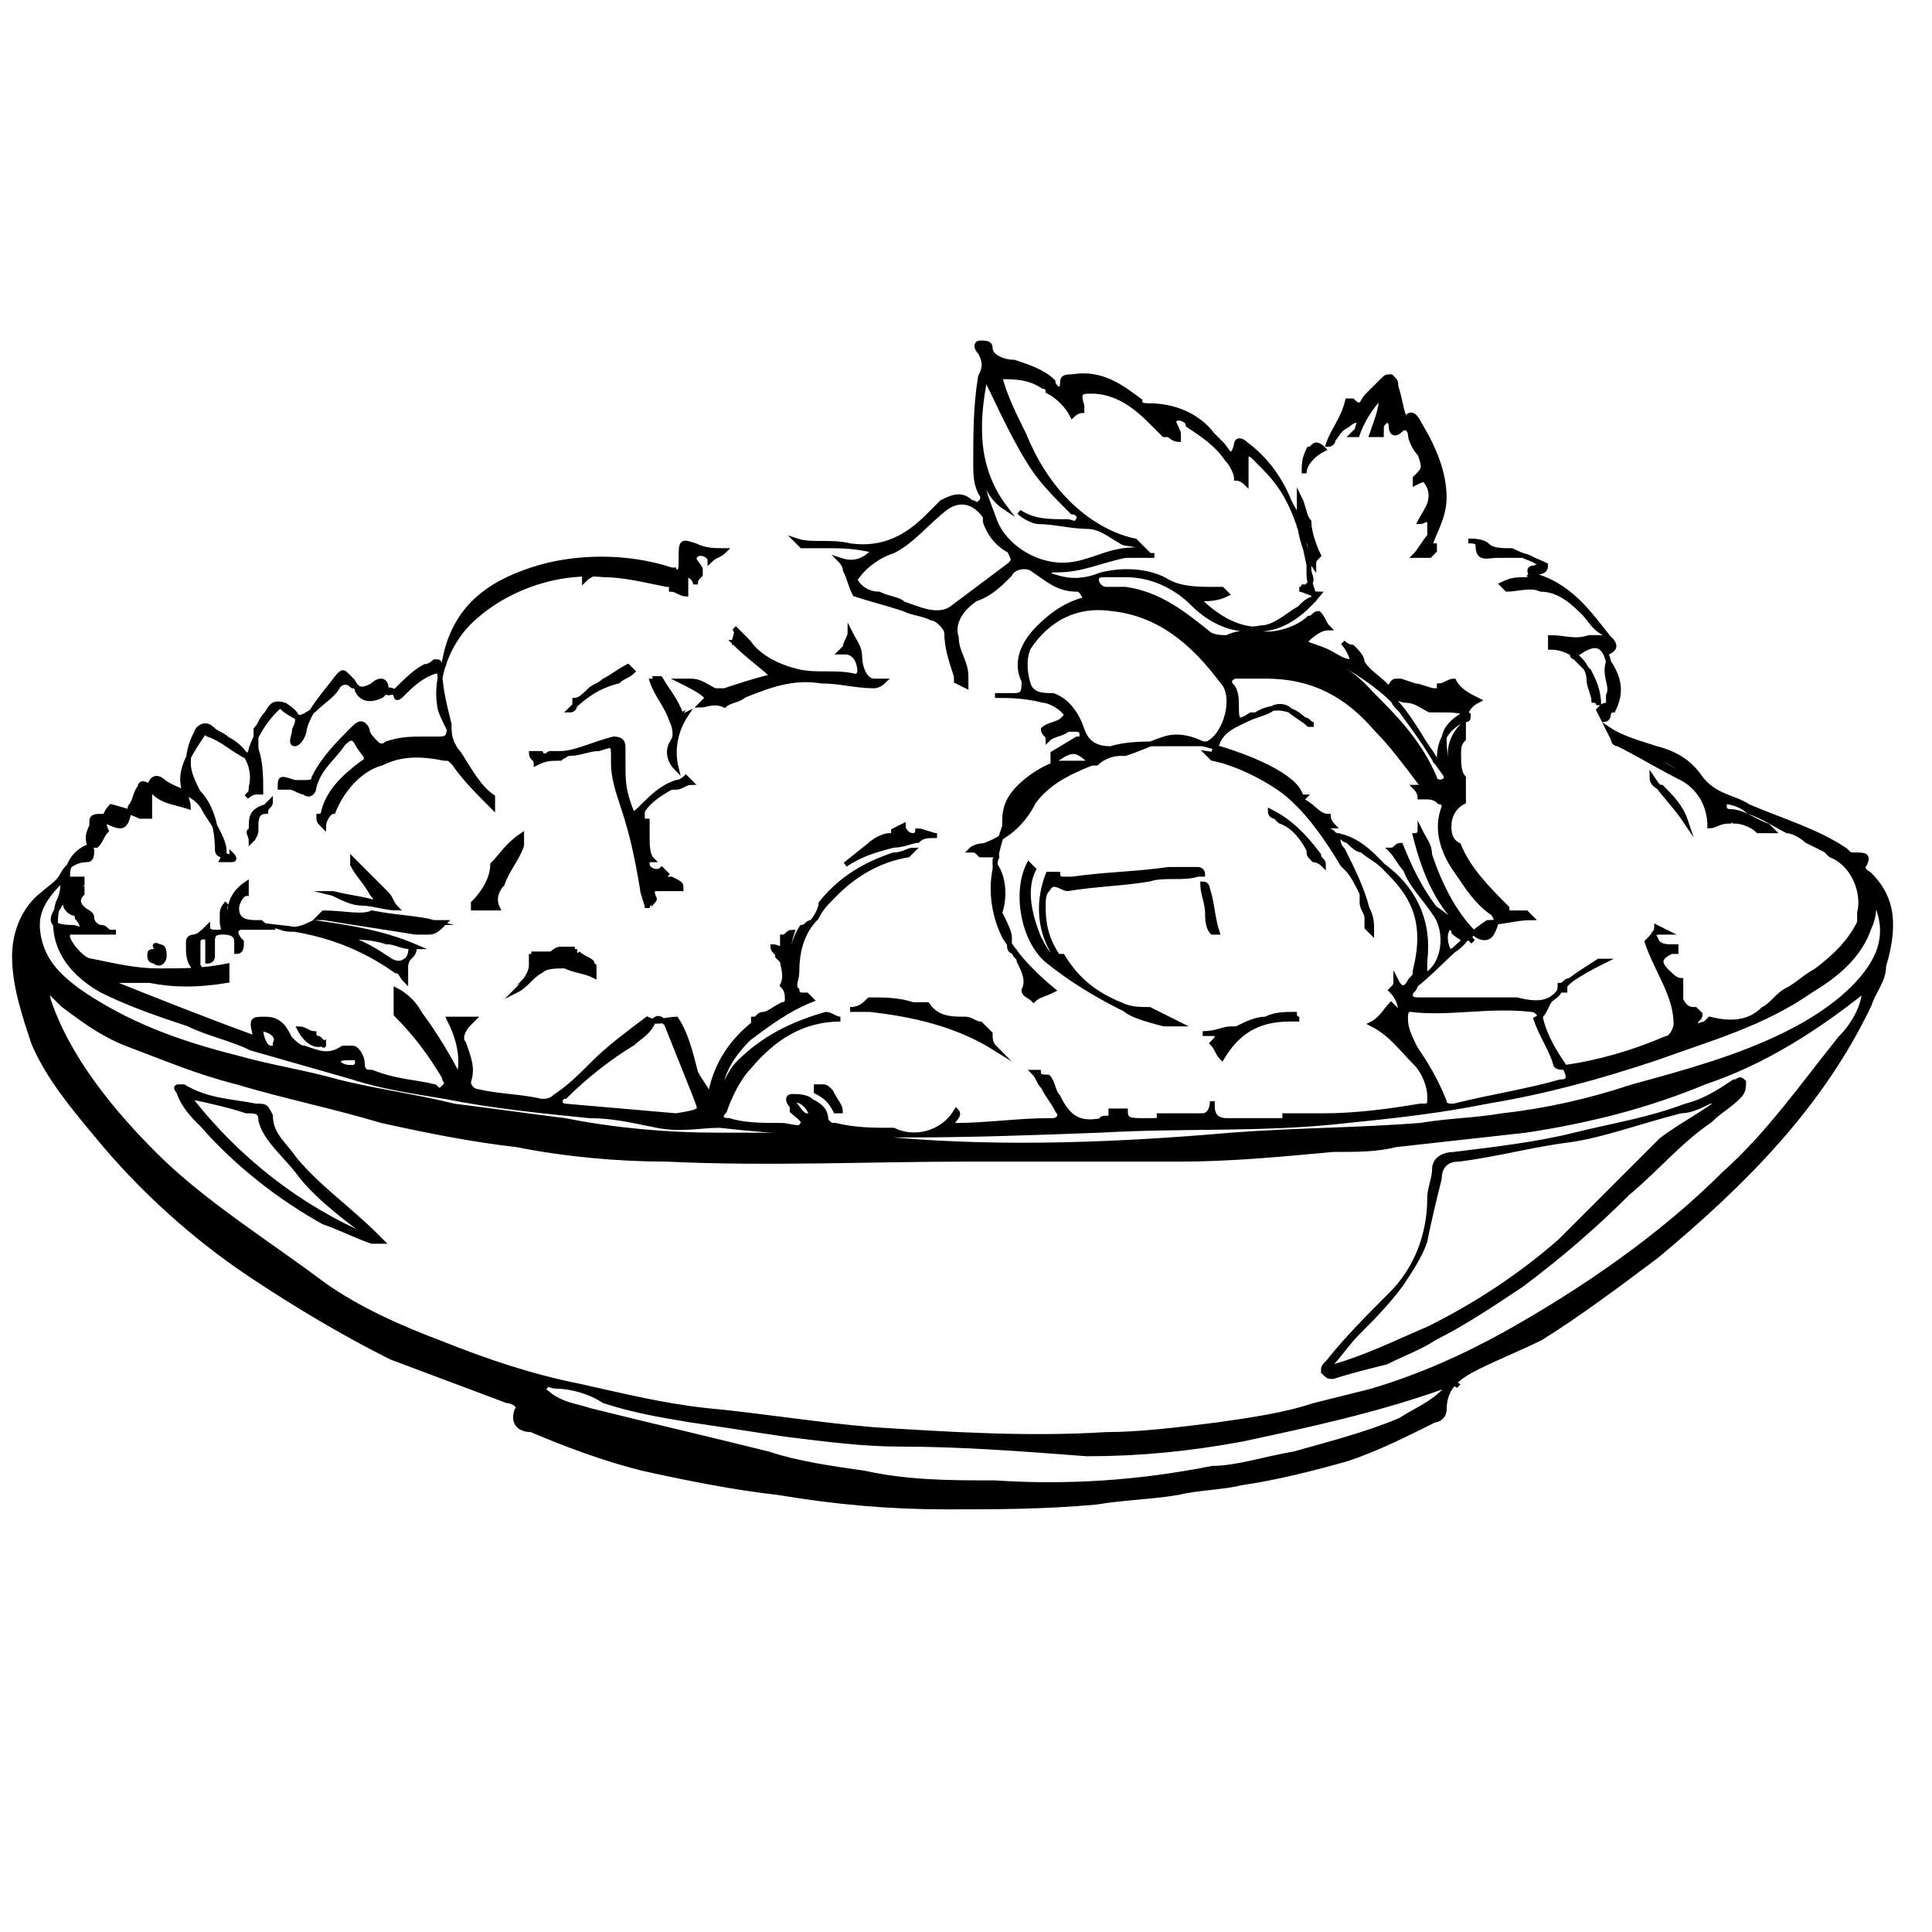 <svg xmlns="http://www.w3.org/2000/svg" viewBox="-29 31 40 40"><style>.st0{display:none}.st1,.st2{display:inline;fill:#010202;stroke:#010202;stroke-width:.25;stroke-miterlimit:10}.st2{stroke-width:.3}.st3,.st5{display:inline;fill:none}.st5{fill:#010202;stroke:#010202;stroke-width:.4;stroke-miterlimit:10}</style><path d="M-10 48.4c.1-.1.2-.1.4-.1-.1 0-.3-.1-.4-.1 0 0 0 .1-.1.1s-.2-.1-.2-.2l-.2.1c0 .1 0 .1-.1.1s-.3.1-.4.2l-.5.4c.3-.2.6-.3 1-.4.2 0 .4-.1.5-.1zm7.5-.4c.3.1.5.4.6.6 0 .1 0 .1.1.2 0 0 .1 0 .2.1 0-.1-.1-.1-.1-.2-.3-.4-.6-.7-1-.9 0 0 0 .1.1.1l.1.1zm-11.3-3.7s.1 0 0 0c.3.3.6.5.8.7-.4.1-.7.2-1 .3h-.2c-.2-.1-.3-.2-.5-.2h-.2c.2.1.4.2.5.3 0 0 .1.1 0 .1l-.1.1c.1 0 .3-.1.5 0 .1-.1.3-.1.4-.2.5-.2 1-.4 1.6-.3.4 0 .7.1 1.1.1 0 0 .1 0 .2-.1h-.2c-.2 0-.3-.3-.3-.5s-.1-.3-.2-.5c0 .1-.1.2-.1.3l-.1.1h.1c.2 0 .3.2.3.4 0 0 0 .1-.1.1-.4-.1-.8 0-1.2-.1-.4-.1-.8-.3-1-.6l-.3-.3c.1.1 0 .2 0 .3zM5.9 48c-.1-.3-.3-.5-.5-.7-.1 0-.2-.1-.2-.2.2.3.5.6.7.9zm-7.4-7.8s.1 0 .1-.1c.1-.1.1-.2.3-.3 0 0 .1-.1.2-.1s0 .1 0 .2l-.1.1h.1c.1-.3.3-.6.5-.8 0 .3-.1.5-.2.8h.2v-.1c0-.1 0-.1.1-.2.1 0 .1.1.1.1 0 .2.1.2.2.1s.2 0 .2.1.1.3.2.4c.1.3.1.3-.1.5v.1c.2-.1.2-.1.3.1.1.3-.1.5-.2.7.1 0 .1-.1.2 0v.3c-.1.1-.2.3-.3.4h.3l.1-.1v-.1H.6c.1-.3.3-.6.3-1 0-.5-.2-1-.5-1.5-.1-.2-.2-.3-.3-.1-.1-.2-.1-.4-.2-.7 0-.1 0-.1-.1-.2-.1 0-.1 0-.2.1l-.3.3c-.1.1-.1.3-.3.1h-.1c-.1.4-.3.6-.4.9zm-.2 2.3c-.1-.2-.2-.5-.2-.7-.1-.1-.1-.3-.2-.5v.4c0 .3.1.7.3 1 0-.1 0-.1.1-.2zm-20.4 7c.2.1.4.2.6.2.2 0 .5.1.7.1-.1-.1-.1-.2-.2-.3l-.4-.4-.1-.1-.2-.2v.1c.1.2.3.4.4.6 0 0 .1.1.1.2-.3-.1-.5-.1-.9-.2.1 0 .1 0 0 0zm-.4.6c-.2.1-.4.2-.7.1.9.1 1.7.4 2.4.9.1 0 .1.1.2.2V51c0-.1.1-.2.1-.3 0 0 0-.1.1-.1-.7-.3-1.4-.4-2.1-.5zm1.5.4c.2 0 .3.1.5.1.1 0 .1.1 0 .2s-.2.2-.4.1c-.3-.2-.6-.4-1-.5.3 0 .6 0 .9.1zm2.2-1.6c0 .3-.2.6-.4.8v.1h.5c-.1-.2 0-.4.1-.5.1-.3.3-.5.4-.8v-.2c-.3.2-.4.4-.6.6zm-3.5 1-.1.1h.1c.6.1 1.3.2 1.9.3h.3c.1 0 .2-.1.2-.1l.1-.1h-.3.1c-.4-.1-.8-.1-1.3-.2-.2.1-.6 0-1 0zm5.2.7h-.3c-.1 0-.2.1-.2.1h-.4v.2c0 .1-.1.3-.2.4l-.1.1c.2-.1.3-.3.5-.4.1-.1.3-.1.5-.1.2.1.4.1.6.2v-.2c-.1-.1-.2-.1-.3-.2-.1.1-.1 0-.1-.1zm21.4-5.9c0-.1-.1-.2 0-.2.2-.1.1-.2 0-.3-.4-.5-.8-1.1-1.6-1.3.1-.1.3 0 .3-.2-.2-.1-.5-.2-.7-.3-.2 0-.4 0-.5-.1-.1-.1-.3-.1-.4-.1.1 0 .2 0 .2.1 0 .3.2.2.4.2h.5c.1 0 .3.1.4.2-.1.1-.3 0-.2.2 0 .1-.1.1-.1.1-.2 0-.3 0-.5.1l.1.1c.2 0 .5-.1.7 0 .4 0 .7.3.9.5.1.1.2.3.4.4l.1.1h-.4c-.3.1-.5 0-.8 0v.2c.4 0 .8.3.8.7 0 .1.1.3.1.4 0 0 .1 0 .1.1 0-.3-.1-.5-.2-.7l-.3-.3s-.1 0 0-.1.1 0 .1 0c.3-.2.5-.2.6.2-.1.3.1.5 0 .7v.2c-.1 0-.1 0-.2.1l.1.2s.1 0 .1-.1c0 0 0-.1.1-.1.2-.4.1-.7-.1-1zm-8.4 7.7h.3c0 .1 0 .1-.1.2.1.1.1.2.2.3.3-.5.7-.8 1.4-.8h.2s-.1 0-.1-.1c-.2 0-.4 0-.6.1-.2 0-.4.1-.6.2h-.1c-.2 0-.3.1-.6.1zm-.8-.2h.3l-.6-.3c-.2 0-.4 0-.6-.1-.5-.2-.9-.5-1.2-1h-.1c-.2-.3-.3-.6-.3-1 0-.2 0-.3.1-.4.1-.2.3 0 .4 0 .6-.1 1.1-.1 1.7-.2.3-.1.7 0 1-.1h.1s0-.1-.1-.1h-.6c-.7.1-1.3.1-2 .2H-7s-.1 0-.1-.1h-.2c-.2.5-.2 1.1.1 1.6 0 .1.1.1.1.2-.2-.1-.3-.3-.4-.5-.2-.5-.3-1-.1-1.4l-.1-.1c-.3.6-.1 1.6.4 2 .5.4 1 .7 1.6 1 .1.1.4.2.8.3zm14.6-3.1s-.2-.1-.1-.2c.1-.2 0-.2-.2-.2-.1 0-.1 0-.2-.1-.6-.4-1.3-.6-2-.9-.3-.2-.7-.2-1-.6-.2-.3-.5-.5-.9-.6-.3-.1-.7-.2-1-.4l.1.2s0 .1.1.1c.4.2.9.5 1.3.7.4.2.6.6.6 1 .1 0 .2-.1.4-.1 0-.1.1 0 .1 0 .2 0 .4.1.5.2h.3l-.1-.1c-.3-.1-.5-.3-.8-.3 0 0-.1 0-.1-.1 0 0-.1 0-.1-.1s.1 0 .1 0c.2 0 .4.1.5.2.3.1.6.3.8.4.1 0 .3.1.4.2l.4.2.1.1c.5.2.7.8.6 1.2v.2c-.2.4-.5.7-.9 1-.2.1-.4.3-.6.4-.2.1-.3.3-.5.4-.3.3-.7.3-1.1.2l-.1.1c-.1 0-.2.1-.2 0s.1-.1.1-.2l-.1-.1c-.1 0-.2 0-.3-.2v-.4c-.1 0-.2-.1-.3-.2-.2-.2-.1-.3.1-.4h.1v-.1h-.1c-.1 0-.2 0-.3-.1 0-.1-.2-.2.1-.2h.1l-.2-.1c0 .1-.1.2-.2.3.2.6.6 1.1.6 1.7 0 .1-.1.3-.2.3-.7.3-1.4.5-2.1.6-.1 0-.2 0-.2-.1-.1-.3-.3-.6-.4-.9.2-.1.2-.3.3-.4.1-.1.2-.1.2-.3.1 0 .1-.1.2-.1.3-.2.5-.3.7-.4h-.1c-.3.2-.5.3-.7.5v.1h-.1c-.2.3-.5.3-.9.2h-2c-.1 0-.2 0-.2-.1s.1-.1.1-.2c.5-.4.9-.9 1.5-1.3.3 0 .6-.1.9-.1l-.1-.1h-.3c-.1 0-.1 0-.1-.1-.4-.4-.8-.8-1-1.3-.2-.1-.2-.3-.2-.4 0-.2.1-.4.3-.5v-.5c-.1-.1-.1-.3-.1-.5 0-.1 0-.2.1-.3V46c-.4.4-.3.8-.1 1.3-.2-.1-.3-.6-.3-1 0-.2.2-.4.4-.5.1-.1.1-.2.3-.3-.2-.1-.4-.2-.5-.4-.1 0-.2.1-.3.1 0 .1 0 .1-.1.1s-.3-.1-.4-.1l-.3-.1h-.1c-.1 0-.1.2-.2.1-.2-.2-.4-.3-.5-.5 0-.1-.1-.2-.2-.3-.1 0-.2-.1-.2-.1.1.1.2.3.2.4-.2 0-.3-.1-.5-.2s-.3-.1-.5-.2c.1-.1.3-.3.5-.3-.1-.1-.1-.2-.2-.3-.1 0-.1.1-.2.1-.2.2-.7.4-1.1.3-.2 0-.4 0-.6.1-.1 0-.3 0-.4-.1-.5-.4-1-.8-1.7-.9h-.4c-.1 0-.2-.1-.2-.2s.1-.1.2-.1h.4c.5 0 1 .2 1.4.6.4.4.9.6 1.4.5.3 0 .6-.3.8-.4.1-.1.2-.2.3-.2 0-.2-.1-.3-.1-.5v-.2c-.1-.5-.2-.9-.4-1.3-.2-.5-.5-.9-.9-1.2-.1-.1-.2-.1-.2 0-.1.4-.2.1-.3 0l-.2-.2c-.3-.4-.8-.6-1.3-.6-.1 0-.2 0-.2-.1-.4-.3-.8-.6-1.4-.5-.1 0-.2 0-.2.1 0 .3-.2.1-.2 0-.2-.2-.5-.3-.8-.4-.2 0-.5-.1-.5-.3 0-.1-.1-.1-.2-.1s-.1.1 0 .2c.1.2.1.3 0 .5-.1.6-.1 1.2-.1 1.8 0 .2 0 .4.1.6 0 0 .1.1 0 .2s-.1 0-.2 0c-.2-.2-.4-.1-.6 0l-.3.3c-.4.4-.9.7-1.6.6-.4-.1-.8 0-1.1-.1l.1.1h.5c.3 0 .6 0 1 .1-.2.2-.4.3-.7.2 0 0 .1.1.1.2.1.2.1.3.2.5.3.1.7.2 1 .3.2.1.4.1.6.2.1 0 .3.2.3.3 0 .3.1.6.2.9v.1l.2.1V45c0-.3-.2-.5-.2-.8-.1-.3.1-.6.4-.8.3-.1.5-.3.7-.5.1-.2.4-.2.5-.1.3.2.5.4.9.4.1 0 .1.1.2.2-.4.1-.7.3-1 .6-.3.3-.5.7-.3 1.1 0 .2 0 .3-.2.3h-.4c.3 0 .6 0 1 .1.1 0 .3.1.4.2.1.1.1.1 0 .2s-.3.1-.4.2c0 .1.1.1.1.2.1-.1.3-.1.4-.2h.2s.1 0 .1.1 0 .1-.1.1l-.5.3v.2l.1-.1c.3-.2.4-.2.7.1-.5.2-.9.4-1.2.8-.2.4-.5.7-1 .9h.2c-.2 0-.4 0-.5.1.1 0 .1 0 .2.1h.2c.1 0 .2 0 .1.1v.1c.2.3.2.7.1 1 .1.2.2.4.2.5v.2s0 .1.1.1c0 .1.1.1.1.2.1.2.2.4.1.6 0 .1.1.1.2.2.1-.1.2-.1.4-.2-.6-.5-.8-.8-1-1.1-.2-.4-.3-.9-.2-1.4 0-.3.1-.6.2-.9V48c0-.3.1-.5.3-.7.2-.2.5-.4.8-.5H-6.3c.1-.1.3-.2.5-.2h.1c.3-.1.5-.2.8-.3.3-.1.6 0 .8.1.8.2 1.8.6 2 1-.6-.4-1.2-.7-1.9-.8l.1.1c.5.1 1.1.4 1.5.7.5.4.9 1 1.2 1.5l.1.1c.1.1.2.3.3.5v.2c0 .1.1.2.1.3v.2l.1.1c0-.2 0-.3-.1-.5-.1-.4-.3-.8-.5-1.2-.1-.1-.1-.2-.1-.3.5.1.8.5 1.1.8.6.6.7 1.2.5 2 0 .1 0 .1-.1.2-.1.2-.2.2-.3 0 0 .1 0 .1-.1.2.2.2.2.4.2.5l-.2-.2c-.1.1-.2.3-.4.4.4.2.6.5.9.8.2.2.3.5.3.7 0 .2 0 .2-.2.2-.6.1-1.3.2-2 .2h-.8v.1h-1.2c-.2 0-.3-.1-.3-.3v-.1c0 .2-.1.3-.2.3H-5c0 .1 0 .1-.2.1h-.1c-.3 0-.4 0-.4-.2H-6v.1c0 .1-.2 0-.2.1-.5.1-.7-.1-.9-.5-.1-.1-.1-.3-.2-.4-.1 0-.1 0 0 0-.1 0-.2 0-.2-.1h-.1c.1.1.1.2.2.3.1.2.2.3.3.5.1.1 0 .2-.1.2h-.1c-.6 0-1.3.1-1.9.1h-.1c0-.1.2-.2.1-.3-.3.5-.9.6-1.3.4-.4 0-.8 0-1.2-.1-.1 0-.1 0-.2-.1 0-.2-.1-.3-.3-.4-.1-.1-.3-.1-.4-.1-.1 0-.1.1 0 .2v.1c.1.1.3.2.2.3 0 .1-.3 0-.4 0-.4 0-.8 0-1.1-.1-.2 0-.2-.1-.1-.2.1-.3.3-.7.5-.9.5-.6 1.1-1 1.9-1-.1 0-.2-.1-.3-.1-.7.2-1.3.5-1.8 1-.2.2-.3.5-.4.7 0-.5.3-.9.6-1.2.4-.3.8-.6 1.3-.8l-.1-.1h-.1c-.1 0-.1-.1-.1-.1-.1-.1 0-.2 0-.4 0-.4.1-.8.4-1.1.1-.2.2-.3.4-.5.4-.4.9-.7 1.5-.8l.1-.1c-.1 0-.2.1-.4.1-.6.2-1.1.5-1.5 1 0 .1-.1.3-.2.4-.1 0-.1.1-.2.1-.2.3-.2.6-.3 1 0-.3 0-.6.1-.9-.1 0-.1.1-.2.1v.2c0 .1-.1 0-.2 0 0 .1.1.1.1.2l.1.1c0 .1.1.3 0 .5.1.1.1.2.1.3 0 .1-.1.1-.1.1-.2.1-.3.2-.4.2-.1 0-.1.1-.2.1v.1c-.5.4-.8.9-.9 1.5-.1-.2-.2-.3-.3-.5-.1-.4-.2-.8-.4-1.1-.2 0-.4.1-.6 0-.4.3-.8.6-1.1.9-.3.3-.5.5-.8.7-.1.1-.2.1-.3.1-.4-.1-.9-.1-1.3-.2-.1 0-.2-.1-.2-.2.1-.3 0-.5-.1-.8-.1-.1 0-.3.1-.4l.1-.1h-.5c.2.4.3.8.2 1.2-.2-.4-.5-.9-.8-1.3-.1-.2-.3-.4-.5-.5v.5c.4.4.7.8 1 1.3 0 .1.1.1 0 .2s-.1.1-.2 0c-.4-.1-.8-.1-1.3-.3-.1 0-.2 0-.2-.2 0-.1-.1-.3-.2-.3h-.2c-.3.2-.5.1-.8 0-.1 0-.2-.1-.3-.2-.1-.2-.2-.4-.5-.4s-.3 0-.2.4c-1.1-.4-2.1-.8-3.1-1.2h.9c.5.1 1 .1 1.6 0V51c-.5.1-.9.1-1.4.1-.5 0-.9-.1-1.4-.2-.2 0-.5-.4-.5-.5v-.1h1-.1c-.1 0-.1-.1-.2-.1s-.2-.1-.2-.2-.1-.1-.2-.2-.1-.2 0-.3v-.1c-.1 0-.1 0-.2.1-.2.1-.2.3 0 .4 0 0 .1 0 .1.1 0 0 .1.1.1.2s-.1 0-.2 0c-.4 0-.5-.1-.3-.4.1-.2.3-.4.5-.5v-.1h-.2c-.1 0-.1 0-.1-.1 0-.3.3-.6.6-.6.1-.1.1-.2.2-.3-.1-.2 0-.4.1-.5 0 0 .4.1.6.2h.2v-.6c0-.1.1-.3.3-.1.3.2.6.2.8.5.1.2.2.3.3.5.1.2.2.4.1.6h.2c.1 0 0-.1 0-.1 0 .1-.1 0-.2 0s-.1-.1-.1-.1c0-.4-.1-.9-.4-1.2-.1-.2-.2-.4-.2-.6 0-.3.1-.5.2-.7.1-.1.2-.1.3 0s.2.1.3.2c.4.2.6.6.5 1 0 .1 0 .1-.1.2 0 0 .1-.1.2-.1h.1c0-.3 0-.6-.1-.9v-.4c.1-.1.1-.2.2-.3.1-.1.1-.3.4-.2.3.2.3.3.2.5 0 .1-.1.3 0 .3s.2-.2.2-.3c.1-.4.4-.7.7-1.1.1-.1.1-.1.2 0l.1.1c.1.2.2.2.4.1.1-.1.3-.2.3.1 0 .1.2 0 .2 0 .2-.2.4-.4.6-.5.1 0 .2-.1.2-.1.1 0 .1 0 .1.1 0 .4.1.8.2 1.2 0 .2 0 .3-.2.3h-.3c-.3 0-.5 0-.8.1-.1.1-.2 0-.2 0-.1-.1-.2-.2-.2-.3-.1-.2-.2-.1-.3 0-.3.3-.6.6-.8 1 0 .1-.1.1-.2.1h-.2c-.3-.1-.3-.1-.3.1h.2c.1 0 .2.1.3.1.1.1.2 0 .2-.1.1-.4.4-.6.6-.9.1-.1.2-.2.3 0 .1.2.3.3.1.4-.4.3-.7.6-.8 1 0 0 0 .1-.1.1 0 .1 0 .1.1.2 0-.1.1-.3.2-.3.2-.5.6-.9 1-1 .4-.2.8-.2 1.3-.1.1 0 .1 0 .2.1.2.3.5.6.8.9v-.2c-.3-.2-.5-.6-.7-.9-.1-.1-.2-.3-.2-.5-.1-.2-.2-.4-.2-.5-.1-.6.2-1.3.6-1.7.7-.7 1.8-1.1 2.8-1 .4 0 .8.1 1.3.2.1 0 .1 0 .1.1.1 0 .2.1.3.1v-.4c.1 0 .2.1.2.2 0-.1 0-.1.1-.2v-.1c0-.1-.2-.2-.1-.3.1-.1.3 0 .3.1.1-.1.2-.1.3-.2-.2 0-.4 0-.6-.1-.3-.1-.3-.1-.3.3 0 .2 0 .3-.2.2-.9-.3-2-.3-2.9 0-.9.3-1.6.8-1.8 1.9 0 .1-.1.2-.2.2-.3.1-.5.3-.7.5 0 0-.1.1-.1 0-.1-.2-.2-.1-.3 0-.2.1-.4.1-.5-.1 0 0 0-.1-.1-.1-.1-.1-.2-.1-.3 0-.1.2-.3.3-.5.5-.3.2-.3.2-.6 0-.1-.1-.1-.1-.2 0-.2.2-.4.5-.5.8 0 .1-.1.2-.2.1-.2-.1-.4-.3-.7-.4 0 0-.1-.1-.1 0-.2.3-.5.7-.4 1.1 0 .1.1.3.1.4-.3-.1-.6-.1-.8-.4-.1-.1-.2-.1-.2 0-.1.1-.1.3-.2.4-.1.4-.1.5-.5.3 0 0-.1 0-.1-.1-.1 0-.2 0-.2.1v.1c-.1.2-.1.3 0 .5 0 .1 0 .2-.1.2-.2 0-.4.1-.5.3-.1.2-.3.3-.4.4-.4.3-.6.8-.6 1.3 0 .6.2 1.2.4 1.8.3.7.8 1.3 1.3 1.9.9 1.1 2 2.1 3.2 2.9.9.6 1.9 1.2 2.9 1.7l2.4.9c.1 0 .3.1.2.2-.1.3.1.4.3.4.7.3 1.5.6 2.3.8.9.2 1.9.4 2.8.5 1.2.2 2.3.3 3.5.3 1 0 2 0 3.1-.1.6-.1 1.1-.1 1.7-.2.4-.1.9-.1 1.3-.2.7-.1 1.5-.3 2.2-.5.6-.2 1.2-.5 1.8-.8.1 0 .2-.1.2-.2 0-.5.3-.7.7-.9.4-.2.9-.4 1.3-.6.8-.5 1.6-1.1 2.4-1.7 1.8-1.5 3.4-3.1 4.4-5.2.1-.3.3-.5.3-.8.3-1 .1-1.5-.3-1.9zM5 46.6c.4 0 1 .4 1.1.7-.3-.4-.7-.5-1.1-.7zm-4 4.1c-.1.1-.1 0 0 0-.1-.2-.1-.4 0-.5 0 0 .1 0 .1.1.1.1.2.1.2.2-.1.1-.2.2-.3.2zm-1.1-5.3c0-.1.1 0 .2 0 .2 0 .3.1.5.2h.3c.1 0 .4 0 .5.1 0 .1 0 .1-.1.1-.4.2-.5.5-.5.8v.1s-.1 0-.1-.1c-.2-.3-.4-.6-.7-1-.1 0-.2-.1-.1-.2zm-3.4-1c.3-.1.5 0 .8-.1h.4c.2-.1.2.1.4.1.3.1.5.2.8.3.5.3.9.6 1.2 1 .3.4.5.8.8 1.2 0 0 .1.1 0 .2s-.2 0-.2-.1c-.3-.7-.8-1.2-1.3-1.7-.7-.8-1.8-1.1-2.8-.8-.1 0-.2 0-.2-.1-.2.1 0 .1.1 0zm-4.6-1.7-1.2.9c-.3.2-.7 0-1-.1-.1-.1-.3-.1-.5-.2-.2 0-.4-.1-.5-.3.2-.3.5-.5.8-.6.4-.2.7-.6 1.1-.9.3-.2.6-.1.8.2v.1c.1.3.3.5.5.6.1.2.1.2 0 .3zm-.3-.9c-.1-.3-.3-.7-.3-1.1.1.3.2.6.5.8-.6-.8-.6-1.7-.4-2.7.3.6.6 1.3 1 1.9.2.3.5.6.8.9.1 0 .2.1.1.2s-.1 0-.2 0c-.4 0-.7 0-1-.2.1.1.3.2.4.2.3 0 .7.1 1 .1.3 0 .5.2.7.3.1.1.3 0 .5.2-.7-.1-1.1.3-1.7.3-.6 0-1.2-.4-1.4-.9zm1.1 1.1c0-.1.1-.1.2-.1.5 0 .9-.2 1.4-.3h.6-.1l-.3-.3c-.5-.1-1-.4-1.4-.8-.4-.4-.7-.9-.9-1.4-.2-.4-.4-.8-.5-1.2.3 0 .6 0 .9.2 0 0 .1 0 .1.1.2.1.4.3.5.5 0 0 .1-.1.2-.1v-.1c-.1-.3 0-.3.2-.3.5 0 .9.3 1.2.6l.3.3h.1s.1.1.2.1V40c0-.1-.1-.2-.1-.3.1-.1.3 0 .3.1.3.2.6.4.8.7.1.1.2.3.2.4 0 0 .1 0 .2.1V40.4c.1 0 .1 0 .2.1.3.3.5.5.7.9.1.2.2.3.2.5.2.2.3.5.2.8v.1c0 .1.1.2 0 .3-.1.1-.1 0-.1 0s0 .1-.1.1c.1 0 .2.1.4.1-.9 1.1-1.8.8-2.5.1.2 0 .4 0 .6-.1l-.1-.1h-.2c-.3 0-.7 0-1-.2-.4-.2-.9-.2-1.3-.1-.5.1-.8.1-1.1 0zm3 3.5h-.6c-.4 0-.8 0-1.1.1-.3 0-.5-.1-.6-.4-.1-.3-.3-.6-.6-.7-.2 0-.4 0-.5-.2-.1-.3-.1-.6 0-.8.4-.6 1-.9 1.7-.8 1 .1 1.7.7 2.3 1.5.3.3.1 1.1-.3 1.3h-.3zm3.9 2.5c-.1-.1-.3-.2-.4-.3-.1 0-.2-.1-.3-.2-.1 0-.1-.1-.2-.1s-.1-.1-.2-.1v-.1h.1s-.1-.1-.1-.2c-.2 0-.3-.2-.5-.3-.1 0 0-.1 0-.1h-.1s-.1 0-.1-.1c-.1 0-.2-.1-.2-.1-.4-.3-.8-.5-1.3-.6-.2 0-.2-.1-.1-.3.1-.3.4-.4.6-.5.2-.1.3-.1.5-.2.1-.1.3-.1.4 0 .1.1.3.2.4.3h.1c-.1 0-.1-.1-.2-.1-.3-.3-.7-.3-1-.1h-.1c-.3.2-.3.1-.3-.2 0-.1 0-.3-.1-.4-.1-.1 0-.2.1-.2h.6c1 0 1.7.4 2.3 1.1.3.3.6.7.9 1.1 0 0 .1.1 0 .1H.3s.1.1.1.2h.1c.1 0 .2 0 .3.1.1 0 .1.1.1.1-.2.5 0 1 .3 1.4.2.3.4.6.7.8.1.1.1.2 0 .4s-.3.1-.4 0c-.4-.4-.7-1-.9-1.6 0-.2-.1-.3-.2-.5 0 0 0 .1-.1.1.2.8.5 1.5 1.1 2 0 0 0 .1.1.2-.3-.3-.5-.5-.8-.7-.3-.4-.5-.8-.7-1.3-.1 0-.1.1-.2.1.1.1.2.3.3.4.1.3.4.6.6.9.3.4.2 1.1-.2 1.3v-.3c.1-.9-.2-1.5-.9-2zm.7 3.8c-.1-.2-.2-.4-.2-.6 0-.1 0-.2.1-.2.8.1 1.6-.1 2.5 0 .1 0 .2.1.2.2.1.4.3.7.5 1 .1.2.1.3-.1.3-.7.2-1.4.3-2.2.5-.1 0-.2 0-.2-.1-.2-.5-.4-.8-.6-1.1zm-12.9 1.1c.2-.1.4.2.4.3 0 0-.1.1-.1 0-.1 0-.2-.2-.3-.3zm-4.7-.1c.4-.4.9-.8 1.4-1.1.1-.1.3-.2.4-.4s.2-.1.3 0l.6 1.5c.1.3.2.3-.4.4l-2.3-.2s-.1 0-.1-.1c0 0 0-.1.1-.1zm-4.4-.8c.1 0 .1 0 .1.1s-.1.1-.1.1c-.1 0-.2 0-.3-.1 0-.1.1-.1.3-.1zm-1.9-.6c.1 0 .4.1.3.3 0 .1 0 .1-.1.1s-.2-.2-.2-.4c-.1.1 0 .1 0 0zM.9 59.8c-.3.3-.6.4-.9.6-.7.3-1.5.5-2.2.7-.6.1-1.2.3-1.7.3-1.5.3-3 .4-4.5.3-.9 0-1.8 0-2.7-.2-.7-.1-1.4-.2-2-.4-1.2-.3-2.5-.6-3.7-.9-.3-.1-.5-.1-.8-.3-.1-.1-.2-.1-.1-.2 0-.1.1 0 .2 0 .3 0 .7.1 1 .3.6.2 1.2.3 1.8.4.7.1 1.3.2 2 .3.8.1 1.6.2 2.3.2 1.3 0 2.6.1 3.9.2 1.1 0 2.1-.1 3.2-.3 1.4-.3 2.8-.6 4.2-1.1.1 0 .2-.1.3 0-.1-.1-.2 0-.3.1zm8.2-7.3c-.8 1-1.5 2-2.4 2.8-1.3 1.3-2.9 2.4-4.5 3.3-.9.5-1.8.9-2.8 1.2l-1.2.3c-.6.2-1.3.3-2 .4-.8.1-1.6.2-2.3.2-1.6.1-3.2 0-4.8-.1-1.2-.1-2.4-.3-3.5-.4-.9-.1-1.7-.3-2.6-.5-1-.2-1.9-.5-2.9-.9-.8-.3-1.7-.7-2.4-1.2-1.2-.9-2.5-1.7-3.5-2.7-.9-.9-1.8-2-2.2-3.2 0-.1-.1-.2-.1-.3l.4.4c.4.3.8.6 1.3.8.8.3 1.5.6 2.3.8 1 .3 2 .5 3 .8.9.2 1.9.4 2.8.5 1 .2 2.1.3 3.1.3 2.1.1 4.2 0 6.2 0h4.4c1.1 0 2.1-.1 3.2-.2.5 0 .9 0 1.3-.1l2.7-.3c1.3-.2 2.5-.5 3.7-1 1.2-.4 2.3-1.1 3.3-1.9 0 .3-.2.7-.5 1zm.5-1.3c-.4.5-1 .9-1.6 1.2-1 .5-2.1.8-3.2 1.1-.9.3-1.8.5-2.7.6-.6.1-1.1.1-1.7.2-1.3.1-2.6.1-3.9.2-2.3.2-4.7.3-7 .1-1.2-.1-2.5-.1-3.7-.1-1 0-2.1-.1-3.1-.3-.8-.1-1.5-.2-2.3-.3-.8-.2-1.6-.3-2.4-.5-.7-.2-1.4-.3-2.1-.5-1.2-.3-2.3-.7-3.3-1.4-.4-.3-.7-.6-.8-1.1-.1-.5.1-.8.5-1.2 0 .2 0 .3-.1.5-.2.8.2 1.4.9 1.8.6.3 1.2.5 1.8.7.4.2.9.3 1.3.5l2.1.6c.6.2 1.3.3 1.9.4 1 .2 2 .3 3 .4.5 0 .9.1 1.4.2.5.1.9 0 1.3 0 2.6.3 5.2.2 7.9.1 1.7-.1 3.4 0 5.1-.2 1-.1 1.9-.2 2.9-.4 1.2-.2 2.3-.5 3.5-.9 1.1-.4 2.2-.7 3.2-1.4.5-.3 1-.7 1.2-1.3.1-.2.1-.4.1-.6.3.6.2 1.1-.2 1.6zm-18.3 1c-.1 0-.2-.1-.3-.1-.3 0-.6 0-.8-.3h-.3c-.3-.1-.6-.1-.9-.1-.1.1-.2.2-.4.2h.4c.9.1 1.8.3 2.6.8-.1-.1-.1-.2-.1-.3l-.2-.2zm4.6-2.9c0 .2.1.4.1.6 0 .1 0 .3.1.4h.1c-.1-.3-.1-.6-.2-.9 0 0 0-.1-.1-.1zm-11-.1h-.5c.1 0 .3 0 .4-.1l-.1-.1c-.1.1-.3 0-.3-.1s0-.1.1-.1c-.1-.1-.1-.3-.1-.5V48h-.1v-.2c.1-.2.4-.4.6-.5h.1c.1 0 .2-.1.3-.1l-.1-.1s-.1.1-.2.1c-.3.1-.5.3-.7.5-.2.2-.2.2-.3-.1-.1-.3-.1-.5-.1-.8v-.3c0-.1 0-.2-.2-.2-.4.1-.8.3-1.1.3h-.1c-.1 0-.1.2-.2 0h-.2c0 .1.1.1.1.2.2-.1.3-.1.5-.1 0 0 .1-.1.2-.1.2 0 .4-.1.6-.1.3-.1.3-.1.3.2v.1c0 .3.1.6.2.9.2.6.3 1.1.4 1.7 0 .1.1.3.1.4 0-.1.1-.1.1-.2-.1-.2 0-.2.1-.2h.5-.1c-.1-.2-.1-.2-.2-.2zm-8.9 1h.7c-.1 0-.2 0-.3-.1h-.1c-.3 0-.4-.1-.4-.3 0-.1.1-.3.2-.3v-.2c-.3.2-.4.5-.3.8-.1-.1-.2-.3-.1-.4 0 0-.1.1-.1.2v.2c0 .1.1.2-.1.2-.1 0-.2 0-.2-.1-.1.1-.2.2-.3.2 0 0-.1 0-.1.1v.1c0 .1 0 .3.1.4 0 0 0 .1.1.1s0-.1 0-.1v-.5s0-.1.1-.1.1 0 .1.1v.4s.1 0 .1-.1v-.3c0-.1 0-.2.2-.2.1 0 .3 0 .3.2v.2c.1 0 .1-.1.1-.2-.2-.2-.1-.3 0-.3zm22.4-9.9s-.1-.1 0 0c-.2-.2-.2 0-.3 0-.1.2-.1.3-.1.5 0-.2.2-.4.4-.5zm-22.2 8.1s.1-.1 0 0c.1-.1.1-.2.1-.2v-.1c0-.1 0-.3.2-.3 0-.1.1-.1.1-.2l-.1.1c-.3.1-.3.2-.3.5-.1 0 0 .1 0 .2zm7.8-3.6c-.2.1-.3.2-.5.3-.1.1-.2.1-.3.2-.1.1-.2.2-.3.2v.1s0 .1-.1.1c.3-.3.6-.5 1-.6.1-.1.2-.1.3-.2l-.1-.1zm.7-1.9c.1-.1.2-.1.3-.1h-.7c.1 0 .2.1.4.1zm.4 2.8c-.1-.3-.3-.5-.4-.7h-.2c.1.3.3.5.4.8.1.2.1.4 0 .5-.1.2 0 .4.1.5-.1-.4 0-.8.2-1.1l-.2.1c.2 0 .1 0 .1-.1zm-1.4-2.9h-.4c-.1 0-.2 0-.2.1v.1c.1-.1.3-.2.6-.2zm14.9 16.7c-.1 0-.1 0-.2-.1 0-.1 0-.1.1-.2.4-.5.8-.9 1.3-1.4.5-.5.8-1.2.8-2 0-.2.1-.4.1-.6 0-.2.2-.3.4-.3.8-.1 1.7-.2 2.5-.4s1.5-.3 2.3-.6c.4-.1.7-.3 1-.5.1 0 .1-.1.2 0 0 .1 0 .2-.1.3-.2.2-.4.3-.6.5-.6.4-1.1 1-1.7 1.5-.7.7-1.4 1.3-2.2 1.9-.6.4-1.2.8-1.8 1.1-.3.2-.6.3-1 .5-.4.1-.8.2-1.1.3zm8-5.7h-.2c-.2.1-.4.2-.6.2-.8.2-1.6.5-2.3.6-.8.1-1.5.3-2.3.4-.3 0-.4.2-.4.4-.1.4-.2.8-.3 1.3-.1.3-.3.6-.5.9-.3.4-.6.7-.9 1-.2.2-.4.5-.6.7h.1c.7-.2 1.3-.5 2-.8 1-.5 1.9-1.1 2.7-1.8l2.1-2.1c.4-.3.8-.5 1.2-.8zm-27.9 2.9c-.3-.1-.7-.3-1-.4-.9-.5-1.8-1.2-2.5-2-.2-.2-.4-.4-.5-.7 0 0-.1-.1 0-.1h.1c.5.3 1 .3 1.5.4.2 0 .2 0 .3.2 0 .4.3.6.5.9.5.6 1.1 1 1.7 1.6l.1.1h-.2zm-3.8-3c1 1.3 2.3 2.3 3.7 2.9 0-.1-.1-.1-.2-.2-.4-.3-.9-.7-1.2-1.1-.3-.4-.7-.7-.8-1.1 0-.2-.1-.2-.3-.2-.3-.1-.7-.2-1.2-.3zm13.3-.1c-.1-.1-.1-.1-.2-.1h-.1v.1c.2.1.3.2.4.4h.1c0-.1-.1-.2-.2-.4zm-10.5-1-.1-.1s-.1 0-.1-.1c-.1 0-.2-.1-.3-.1.1.2.3.3.5.3 0 .1 0 .1 0 0zm-3.5-1.7s-.1 0-.1-.1 0-.1.1-.1h.1s-.2-.2 0-.1c.1 0 .1.1.1.2s-.1.1-.2.1z"/><path d="M-10 48.4c.1-.1.2-.1.4-.1-.1 0-.3-.1-.4-.1 0 0 0 .1-.1.1s-.2-.1-.2-.2l-.2.1c0 .1 0 .1-.1.1s-.3.1-.4.2l-.5.4c.3-.2.6-.3 1-.4.2 0 .4-.1.5-.1zm7.5-.4c.3.1.5.4.6.6 0 .1 0 .1.1.2 0 0 .1 0 .2.1 0-.1-.1-.1-.1-.2-.3-.4-.6-.7-1-.9 0 0 0 .1.1.1l.1.1zm-11.3-3.7s.1 0 0 0c.3.3.6.5.8.7-.4.1-.7.2-1 .3h-.2c-.2-.1-.3-.2-.5-.2h-.2c.2.1.4.2.5.3 0 0 .1.1 0 .1l-.1.1c.1 0 .3-.1.5 0 .1-.1.3-.1.4-.2.5-.2 1-.4 1.6-.3.4 0 .7.1 1.1.1 0 0 .1 0 .2-.1h-.2c-.2 0-.3-.3-.3-.5s-.1-.3-.2-.5c0 .1-.1.2-.1.3l-.1.1h.1c.2 0 .3.2.3.4 0 0 0 .1-.1.1-.4-.1-.8 0-1.2-.1-.4-.1-.8-.3-1-.6l-.3-.3c.1.1 0 .2 0 .3zM5.9 48c-.1-.3-.3-.5-.5-.7-.1 0-.2-.1-.2-.2.2.3.5.6.7.9zm-7.4-7.8s.1 0 .1-.1c.1-.1.1-.2.3-.3 0 0 .1-.1.2-.1s0 .1 0 .2l-.1.1h.1c.1-.3.3-.6.5-.8 0 .3-.1.5-.2.8h.2v-.1c0-.1 0-.1.1-.2.1 0 .1.1.1.1 0 .2.1.2.2.1s.2 0 .2.1.1.3.2.4c.1.3.1.3-.1.5v.1c.2-.1.2-.1.3.1.1.3-.1.5-.2.7.1 0 .1-.1.2 0v.3c-.1.1-.2.3-.3.4h.3l.1-.1v-.1H.6c.1-.3.3-.6.3-1 0-.5-.2-1-.5-1.5-.1-.2-.2-.3-.3-.1-.1-.2-.1-.4-.2-.7 0-.1 0-.1-.1-.2-.1 0-.1 0-.2.1l-.3.3c-.1.1-.1.3-.3.1h-.1c-.1.4-.3.6-.4.9zm-.2 2.3c-.1-.2-.2-.5-.2-.7-.1-.1-.1-.3-.2-.5v.4c0 .3.1.7.3 1 0-.1 0-.1.1-.2zm-20.4 7c.2.1.4.2.6.2.2 0 .5.1.7.1-.1-.1-.1-.2-.2-.3l-.4-.4-.1-.1-.2-.2v.1c.1.2.3.4.4.6 0 0 .1.1.1.2-.3-.1-.5-.1-.9-.2.1 0 .1 0 0 0zm-.4.6c-.2.1-.4.2-.7.1.9.1 1.7.4 2.4.9.1 0 .1.1.2.2V51c0-.1.1-.2.1-.3 0 0 0-.1.1-.1-.7-.3-1.4-.4-2.1-.5zm1.5.4c.2 0 .3.1.5.1.1 0 .1.1 0 .2s-.2.2-.4.1c-.3-.2-.6-.4-1-.5.3 0 .6 0 .9.1zm2.2-1.6c0 .3-.2.6-.4.8v.1h.5c-.1-.2 0-.4.1-.5.1-.3.3-.5.4-.8v-.2c-.3.2-.4.4-.6.6zm-3.5 1-.1.1h.1c.6.1 1.3.2 1.9.3h.3c.1 0 .2-.1.2-.1l.1-.1h-.3.1c-.4-.1-.8-.1-1.3-.2-.2.1-.6 0-1 0zm5.2.8h-.3c-.1 0-.2.1-.2.1h-.4v.2c0 .1-.1.3-.2.4l-.1.1c.2-.1.3-.3.5-.4.1-.1.3-.1.5-.1.2.1.4.1.6.2V51c-.1-.1-.2-.1-.3-.2-.1 0-.1-.1-.1-.1zm21.4-6c0-.1-.1-.2 0-.2.2-.1.1-.2 0-.3-.4-.5-.8-1.1-1.6-1.3.1-.1.3 0 .3-.2-.2-.1-.5-.2-.7-.3-.2 0-.4 0-.5-.1-.1-.1-.3-.1-.4-.1.1 0 .2 0 .2.1 0 .3.2.2.4.2h.5c.1 0 .3.1.4.2-.1.1-.3 0-.2.2 0 .1-.1.1-.1.1-.2 0-.3 0-.5.1l.1.1c.2 0 .5-.1.7 0 .4 0 .7.3.9.5.1.1.2.3.4.4l.1.1h-.4c-.3.1-.5 0-.8 0v.2c.4 0 .8.3.8.7 0 .1.1.3.1.4 0 0 .1 0 .1.1 0-.3-.1-.5-.2-.7l-.3-.3s-.1 0 0-.1.1 0 .1 0c.3-.2.5-.2.6.2-.1.3.1.5 0 .7v.2c-.1 0-.1 0-.2.1l.1.2s.1 0 .1-.1c0 0 0-.1.1-.1.2-.4.1-.7-.1-1zm-8.4 7.7h.3c0 .1 0 .1-.1.2.1.1.1.2.2.3.3-.5.7-.8 1.4-.8h.2s-.1 0-.1-.1c-.2 0-.4 0-.6.1-.2 0-.4.1-.6.2h-.1c-.2 0-.3.1-.6.1zm-.8-.2h.3l-.6-.3c-.2 0-.4 0-.6-.1-.5-.2-.9-.5-1.2-1h-.1c-.2-.3-.3-.6-.3-1 0-.2 0-.3.1-.4.1-.2.3 0 .4 0 .6-.1 1.1-.1 1.7-.2.3-.1.7 0 1-.1h.1s0-.1-.1-.1h-.6c-.7.1-1.3.1-2 .2H-7s-.1 0-.1-.1h-.2c-.2.5-.2 1.1.1 1.6 0 .1.1.1.1.2-.2-.1-.3-.3-.4-.5-.2-.5-.3-1-.1-1.4l-.1-.1c-.3.6-.1 1.6.4 2 .5.4 1 .7 1.6 1 .1.1.4.2.8.3zm14.6-3.1s-.2-.1-.1-.2c.1-.2 0-.2-.2-.2-.1 0-.1 0-.2-.1-.6-.4-1.3-.6-2-.9-.3-.2-.7-.2-1-.6-.2-.3-.5-.5-.9-.6-.3-.1-.7-.2-1-.4l.1.2s0 .1.1.1c.4.2.9.5 1.3.7.4.2.6.6.6 1 .1 0 .2-.1.4-.1 0-.1.1 0 .1 0 .2 0 .4.1.5.2h.3l-.1-.1c-.3-.1-.5-.3-.8-.3 0 0-.1 0-.1-.1 0 0-.1 0-.1-.1s.1 0 .1 0c.2 0 .4.1.5.2.3.1.6.3.8.4.1 0 .3.1.4.2l.4.2.1.1c.5.2.7.8.6 1.2v.2c-.2.4-.5.7-.9 1-.2.1-.4.3-.6.4-.2.1-.3.3-.5.4-.3.3-.7.3-1.1.2l-.1.1c-.1 0-.2.1-.2 0s.1-.1.1-.2l-.1-.1c-.1 0-.2 0-.3-.2v-.4c-.1 0-.2-.1-.3-.2-.2-.2-.1-.3.1-.4h.1v-.1h-.1c-.1 0-.2 0-.3-.1 0-.1-.2-.2.1-.2h.1l-.2-.1c0 .1-.1.2-.2.3.2.6.6 1.1.6 1.7 0 .1-.1.3-.2.3-.7.3-1.4.5-2.1.6-.1 0-.2 0-.2-.1-.1-.3-.3-.6-.4-.9.2-.1.2-.3.3-.4.1-.1.2-.1.2-.3.1 0 .1-.1.2-.1.3-.2.5-.3.7-.4h-.1c-.3.2-.5.3-.7.5v.1h-.1c-.2.3-.5.3-.9.2h-2c-.1 0-.2 0-.2-.1s.1-.1.1-.2c.5-.4.9-.9 1.5-1.3.3 0 .6-.1.9-.1l-.1-.1h-.3c-.1 0-.1 0-.1-.1-.4-.4-.8-.8-1-1.3-.2-.1-.2-.3-.2-.4 0-.2.1-.4.3-.5v-.5c-.1-.1-.1-.3-.1-.5 0-.1 0-.2.1-.3V46c-.4.4-.3.8-.1 1.3-.2-.1-.3-.6-.3-1 0-.2.2-.4.4-.5.1-.1.1-.2.3-.3-.2-.1-.4-.2-.5-.4-.1 0-.2.1-.3.1 0 .1 0 .1-.1.1s-.3-.1-.4-.1l-.3-.1h-.1c-.1 0-.1.2-.2.1-.2-.2-.4-.3-.5-.5 0-.1-.1-.2-.2-.3-.1 0-.2-.1-.2-.1.1.1.2.3.2.4-.2 0-.3-.1-.5-.2s-.3-.1-.5-.2c.1-.1.3-.3.5-.3-.1-.1-.1-.2-.2-.3-.1 0-.1.1-.2.1-.2.2-.7.4-1.1.3-.2 0-.4 0-.6.1-.1 0-.3 0-.4-.1-.5-.4-1-.8-1.7-.9h-.4c-.1 0-.2-.1-.2-.2s.1-.1.2-.1h.4c.5 0 1 .2 1.4.6.4.4.9.6 1.4.5.3 0 .6-.3.8-.4.1-.1.2-.2.3-.2 0-.2-.1-.3-.1-.5v-.2c-.1-.5-.2-.9-.4-1.3-.2-.5-.5-.9-.9-1.2-.1-.1-.2-.1-.2 0-.1.4-.2.1-.3 0l-.2-.2c-.3-.4-.8-.6-1.3-.6-.1 0-.2 0-.2-.1-.4-.3-.8-.6-1.4-.5-.1 0-.2 0-.2.1 0 .3-.2.1-.2 0-.2-.2-.5-.3-.8-.4-.2 0-.5-.1-.5-.3 0-.1-.1-.1-.2-.1s-.1.1 0 .2c.1.2.1.3 0 .5-.1.6-.1 1.2-.1 1.8 0 .2 0 .4.1.6 0 0 .1.1 0 .2s-.1 0-.2 0c-.2-.2-.4-.1-.6 0l-.3.3c-.4.4-.9.7-1.6.6-.4-.1-.8 0-1.1-.1l.1.1h.5c.3 0 .6 0 1 .1-.2.2-.4.3-.7.2 0 0 .1.1.1.2.1.2.1.3.2.5.3.1.7.2 1 .3.2.1.4.1.6.2.1 0 .3.2.3.3 0 .3.1.6.2.9v.1l.2.1V45c0-.3-.2-.5-.2-.8-.1-.3.1-.6.4-.8.3-.1.5-.3.7-.5.1-.2.4-.2.5-.1.3.2.5.4.9.4.1 0 .1.1.2.2-.4.1-.7.3-1 .6-.3.3-.5.7-.3 1.1 0 .2 0 .3-.2.3h-.4c.3 0 .6 0 1 .1.1 0 .3.1.4.2.1.1.1.1 0 .2s-.3.1-.4.2c0 .1.1.1.1.2.1-.1.3-.1.4-.2h.2s.1 0 .1.1 0 .1-.1.1l-.5.3v.2l.1-.1c.3-.2.4-.2.7.1-.5.2-.9.4-1.2.8-.2.4-.5.7-1 .9h.2c-.2 0-.4 0-.5.1.1 0 .1 0 .2.1h.2c.1 0 .2 0 .1.1v.1c.2.3.2.7.1 1 .1.2.2.4.2.5v.2s0 .1.1.1c0 .1.1.1.1.2.1.2.2.4.1.6 0 .1.1.1.2.2.1-.1.2-.1.4-.2-.6-.5-.8-.8-1-1.1-.2-.4-.3-.9-.2-1.4 0-.3.1-.6.2-.9V48c0-.3.1-.5.3-.7.2-.2.5-.4.8-.5H-6.3c.1-.1.3-.2.5-.2h.1c.3-.1.5-.2.8-.3.3-.1.6 0 .8.1.8.2 1.8.6 2 1-.6-.4-1.2-.7-1.9-.8l.1.1c.5.1 1.1.4 1.5.7.5.4.9 1 1.2 1.5l.1.1c.1.1.2.3.3.5v.2c0 .1.1.2.1.3v.2l.1.1c0-.2 0-.3-.1-.5-.1-.4-.3-.8-.5-1.2-.1-.1-.1-.2-.1-.3.5.1.8.5 1.1.8.6.6.7 1.2.5 2 0 .1 0 .1-.1.2-.1.2-.2.2-.3 0 0 .1 0 .1-.1.2.2.2.2.4.2.5l-.2-.2c-.1.1-.2.3-.4.4.4.2.6.5.9.8.2.2.3.5.3.7 0 .2 0 .2-.2.2-.6.1-1.3.2-2 .2h-.8v.1h-1.2c-.2 0-.3-.1-.3-.3v-.1c0 .2-.1.3-.2.3H-5c0 .1 0 .1-.2.1h-.1c-.3 0-.4 0-.4-.2H-6v.1c0 .1-.2 0-.2.1-.5.1-.7-.1-.9-.5-.1-.1-.1-.3-.2-.4-.1 0-.1 0 0 0-.1 0-.2 0-.2-.1h-.1c.1.1.1.2.2.3.1.2.2.3.3.5.1.1 0 .2-.1.2h-.1c-.6 0-1.3.1-1.9.1h-.1c0-.1.2-.2.1-.3-.3.5-.9.6-1.3.4-.4 0-.8 0-1.2-.1-.1 0-.1 0-.2-.1 0-.2-.1-.3-.3-.4-.1-.1-.3-.1-.4-.1-.1 0-.1.1 0 .2v.1c.1.1.3.2.2.3 0 .1-.3 0-.4 0-.4 0-.8 0-1.1-.1-.2 0-.2-.1-.1-.2.1-.3.3-.7.5-.9.5-.6 1.1-1 1.9-1-.1 0-.2-.1-.3-.1-.7.2-1.3.5-1.8 1-.2.2-.3.5-.4.7 0-.5.3-.9.6-1.2.4-.3.8-.6 1.3-.8l-.1-.1h-.1c-.1 0-.1-.1-.1-.1-.1-.1 0-.2 0-.4 0-.4.1-.8.4-1.1.1-.2.2-.3.4-.5.4-.4.9-.7 1.5-.8l.1-.1c-.1 0-.2.1-.4.1-.6.2-1.1.5-1.5 1 0 .1-.1.3-.2.4-.1 0-.1.1-.2.1-.2.3-.2.6-.3 1 0-.3 0-.6.1-.9-.1 0-.1.1-.2.1v.2c0 .1-.1 0-.2 0 0 .1.1.1.1.2l.1.1c0 .1.1.3 0 .5.1.1.1.2.1.3 0 .1-.1.1-.1.1-.2.1-.3.2-.4.2-.1 0-.1.1-.2.1v.1c-.5.4-.8.9-.9 1.5-.1-.2-.2-.3-.3-.5-.1-.4-.2-.8-.4-1.1-.2 0-.4.1-.6 0-.4.3-.8.6-1.1.9-.3.3-.5.5-.8.7-.1.1-.2.1-.3.1-.4-.1-.9-.1-1.3-.2-.1 0-.2-.1-.2-.2.1-.3 0-.5-.1-.8-.1-.1 0-.3.1-.4l.1-.1h-.5c.2.4.3.8.2 1.2-.2-.4-.5-.9-.8-1.3-.1-.2-.3-.4-.5-.5v.5c.4.4.7.8 1 1.3 0 .1.1.1 0 .2s-.1.1-.2 0c-.4-.1-.8-.1-1.3-.3-.1 0-.2 0-.2-.2 0-.1-.1-.3-.2-.3h-.2c-.3.2-.5.1-.8 0-.1 0-.2-.1-.3-.2-.1-.2-.2-.4-.5-.4s-.3 0-.2.4c-1.1-.4-2.1-.8-3.1-1.2h.9c.5.1 1 .1 1.6 0V51c-.5.1-.9.1-1.4.1-.5 0-.9-.1-1.4-.2-.2 0-.5-.4-.5-.5v-.1h1-.1c-.1 0-.1-.1-.2-.1s-.2-.1-.2-.2-.1-.1-.2-.2-.1-.2 0-.3v-.1c-.1 0-.1 0-.2.1-.2.1-.2.3 0 .4 0 0 .1 0 .1.1 0 0 .1.1.1.2s-.1 0-.2 0c-.4 0-.5-.1-.3-.4.1-.2.3-.4.5-.5v-.1h-.2c-.1 0-.1 0-.1-.1 0-.3.3-.6.6-.6.1-.1.1-.2.2-.3-.1-.2 0-.4.1-.5 0 0 .4.1.6.2h.2v-.6c0-.1.1-.3.3-.1.3.2.6.2.8.5.1.2.2.3.3.5.1.2.2.4.1.6h.2c.1 0 0-.1 0-.1 0 .1-.1 0-.2 0s-.1-.1-.1-.1c0-.4-.1-.9-.4-1.2-.1-.2-.2-.4-.2-.6 0-.3.1-.5.2-.7.1-.1.2-.1.3 0s.2.1.3.2c.4.2.6.6.5 1 0 .1 0 .1-.1.2 0 0 .1-.1.2-.1h.1c0-.3 0-.6-.1-.9v-.4c.1-.1.1-.2.2-.3.1-.1.1-.3.4-.2.3.2.3.3.2.5 0 .1-.1.3 0 .3s.2-.2.2-.3c.1-.4.4-.7.7-1.1.1-.1.1-.1.2 0l.1.1c.1.2.2.2.4.1.1-.1.3-.2.3.1 0 .1.2 0 .2 0 .2-.2.4-.4.6-.5.1 0 .2-.1.2-.1.1 0 .1 0 .1.1 0 .4.1.8.2 1.2 0 .2 0 .3-.2.3h-.3c-.3 0-.5 0-.8.1-.1.1-.2 0-.2 0-.1-.1-.2-.2-.2-.3-.1-.2-.2-.1-.3 0-.3.3-.6.6-.8 1 0 .1-.1.1-.2.1h-.2c-.3-.1-.3-.1-.3.1h.2c.1 0 .2.1.3.1.1.1.2 0 .2-.1.1-.4.4-.6.6-.9.1-.1.2-.2.3 0 .1.2.3.3.1.4-.4.3-.7.6-.8 1 0 0 0 .1-.1.1 0 .1 0 .1.1.2 0-.1.1-.3.2-.3.2-.5.6-.9 1-1 .4-.2.8-.2 1.3-.1.1 0 .1 0 .2.1.2.3.5.6.8.9v-.2c-.3-.2-.5-.6-.7-.9-.1-.1-.2-.3-.2-.5-.1-.2-.2-.4-.2-.5-.1-.6.2-1.3.6-1.7.7-.7 1.8-1.1 2.8-1 .4 0 .8.1 1.3.2.1 0 .1 0 .1.1.1 0 .2.1.3.1v-.4c.1 0 .2.1.2.2 0-.1 0-.1.1-.2v-.1c0-.1-.2-.2-.1-.3.1-.1.3 0 .3.1.1-.1.2-.1.3-.2-.2 0-.4 0-.6-.1-.3-.1-.3-.1-.3.3 0 .2 0 .3-.2.2-.9-.3-2-.3-2.9 0-.9.3-1.6.8-1.8 1.9 0 .1-.1.2-.2.2-.3.1-.5.3-.7.5 0 0-.1.1-.1 0-.1-.2-.2-.1-.3 0-.2.1-.4.1-.5-.1 0 0 0-.1-.1-.1-.1-.1-.2-.1-.3 0-.1.2-.3.3-.5.5-.3.2-.3.2-.6 0-.1-.1-.1-.1-.2 0-.2.2-.4.5-.5.8 0 .1-.1.2-.2.1-.2-.1-.4-.3-.7-.4 0 0-.1-.1-.1 0-.2.3-.5.7-.4 1.1 0 .1.1.3.1.4-.3-.1-.6-.1-.8-.4-.1-.1-.2-.1-.2 0-.1.1-.1.3-.2.4-.1.4-.1.5-.5.3 0 0-.1 0-.1-.1-.1 0-.2 0-.2.1v.1c-.1.2-.1.3 0 .5 0 .1 0 .2-.1.2-.2 0-.4.1-.5.3-.1.2-.3.3-.4.4-.4.3-.6.8-.6 1.3 0 .6.2 1.2.4 1.8.3.7.8 1.3 1.3 1.9.9 1.1 2 2.1 3.2 2.9.9.6 1.9 1.2 2.9 1.7l2.4.9c.1 0 .3.1.2.2-.1.3.1.4.3.4.7.3 1.5.6 2.3.8.9.2 1.9.4 2.8.5 1.2.2 2.3.3 3.5.3 1 0 2 0 3.1-.1.6-.1 1.1-.1 1.7-.2.4-.1.9-.1 1.3-.2.7-.1 1.5-.3 2.2-.5.6-.2 1.2-.5 1.8-.8.1 0 .2-.1.2-.2 0-.5.3-.7.7-.9.4-.2.9-.4 1.3-.6.8-.5 1.6-1.1 2.4-1.7 1.8-1.5 3.4-3.1 4.4-5.2.1-.3.3-.5.3-.8.3-1 .1-1.5-.3-1.9zM5 46.6c.4 0 1 .4 1.1.7-.3-.3-.7-.5-1.1-.7zm-4 4.1c-.1.1-.1 0 0 0-.1-.2-.1-.4 0-.5 0 0 .1 0 .1.1.1.1.2.1.2.2-.1.1-.2.2-.3.2zm-1.1-5.2c0-.1.1 0 .2 0 .2 0 .3.1.5.2h.3c.1 0 .4 0 .5.1 0 .1 0 .1-.1.1-.4.2-.5.5-.5.8v.1s-.1 0-.1-.1c-.2-.3-.4-.6-.7-1-.1-.1-.2-.2-.1-.2zm-3.4-1c.3-.1.5 0 .8-.1h.4c.2-.1.2.1.4.1.3.1.5.2.8.3.5.3.9.6 1.2 1 .3.4.5.8.8 1.2 0 0 .1.1 0 .2s-.2 0-.2-.1c-.3-.7-.8-1.2-1.3-1.7-.7-.8-1.8-1.1-2.8-.8-.1 0-.2 0-.2-.1h.1zm-4.6-1.8-1.2.9c-.3.2-.7 0-1-.1-.1-.1-.3-.1-.5-.2-.2 0-.4-.1-.5-.3.2-.3.5-.5.8-.6.4-.2.7-.6 1.1-.9.3-.2.6-.1.8.2v.1c.1.3.3.5.5.6.1.2.1.2 0 .3zm-.3-.9c-.1-.3-.3-.7-.3-1.1.1.3.2.6.5.8-.6-.8-.6-1.7-.4-2.7.3.6.6 1.3 1 1.9.2.3.5.6.8.9.1 0 .2.1.1.2 0 .1-.1 0-.2 0-.4 0-.7 0-1-.2.1.1.3.2.4.2.3 0 .7.1 1 .1.3 0 .5.2.7.3.1.1.3 0 .5.2-.7-.1-1.1.3-1.7.3-.6 0-1.2-.4-1.4-.9zm1.1 1.1c0-.1.1-.1.2-.1.5 0 .9-.2 1.4-.3h.6-.1l-.3-.3c-.5-.1-1-.4-1.4-.8-.4-.4-.7-.9-.9-1.4-.2-.4-.4-.8-.5-1.2.3 0 .6 0 .9.2 0 0 .1 0 .1.1.2.1.4.3.5.5 0 0 .1-.1.2-.1v-.1c-.1-.3 0-.3.2-.3.5 0 .9.3 1.2.6l.3.3h.1s.1.1.2.1V40c0-.1-.1-.2-.1-.3.1-.1.3 0 .3.1.3.2.6.4.8.7.1.1.2.3.2.4 0 0 .1 0 .2.1V40.4c.1 0 .1 0 .2.1.3.3.5.5.7.9.1.2.2.3.2.5.2.2.3.5.2.8v.1c0 .1.1.2 0 .3-.1.1-.1 0-.1 0s0 .1-.1.1c.1 0 .2.1.4.1-.9 1.1-1.8.8-2.5.1.2 0 .4 0 .6-.1l-.1-.1h-.2c-.3 0-.7 0-1-.2-.4-.2-.9-.2-1.3-.1-.5.2-.8.1-1.1 0zm3 3.5h-.6c-.4 0-.8 0-1.1.1-.3 0-.5-.1-.6-.4-.1-.3-.3-.6-.6-.7-.2 0-.4 0-.5-.2-.1-.3-.1-.6 0-.8.4-.6 1-.9 1.7-.8 1 .1 1.7.7 2.3 1.5.3.3.1 1.1-.3 1.3h-.3zm3.9 2.5c-.1-.1-.3-.2-.4-.3-.1 0-.2-.1-.3-.2-.1 0-.1-.1-.2-.1s-.1-.1-.2-.1v-.1h.1s-.1-.1-.1-.2c-.2 0-.3-.2-.5-.3-.1 0 0-.1 0-.1h-.1s-.1 0-.1-.1c-.1 0-.2-.1-.2-.1-.4-.3-.8-.5-1.3-.6-.2 0-.2-.1-.1-.3.1-.3.4-.4.6-.5.2-.1.3-.1.5-.2.1-.1.3-.1.4 0 .1.1.3.2.4.3h.1c-.1 0-.1-.1-.2-.1-.3-.3-.7-.3-1-.1h-.1c-.3.2-.3.1-.3-.2 0-.1 0-.3-.1-.4-.1-.1 0-.2.1-.2h.6c1 0 1.7.4 2.3 1.1.3.3.6.7.9 1.1 0 0 .1.1 0 .1H.3s.1.1.1.2h.1c.1 0 .2 0 .3.1.1 0 .1.1.1.1-.2.5 0 1 .3 1.4.2.3.4.6.7.8.1.1.1.2 0 .4s-.3.1-.4 0c-.4-.4-.7-1-.9-1.6 0-.2-.1-.3-.2-.5 0 0 0 .1-.1.1.2.8.5 1.5 1.1 2 0 0 0 .1.1.2-.3-.3-.5-.5-.8-.7-.3-.4-.5-.8-.7-1.3-.1 0-.1.1-.2.1.1.1.2.3.3.4.1.3.4.6.6.9.3.4.2 1.1-.2 1.3v-.3c.1-.8-.2-1.5-.9-2zm.7 3.8c-.1-.2-.2-.4-.2-.6 0-.1 0-.2.1-.2.8.1 1.6-.1 2.5 0 .1 0 .2.1.2.2.1.4.3.7.5 1 .1.2.1.3-.1.3-.7.2-1.4.3-2.2.5-.1 0-.2 0-.2-.1-.2-.5-.4-.8-.6-1.1zm-12.9 1.1c.2-.1.4.2.4.3 0 0-.1.1-.1 0-.1 0-.2-.2-.3-.3zm-4.7-.1c.4-.4.9-.8 1.4-1.1.1-.1.3-.2.4-.4s.2-.1.3 0l.6 1.5c.1.3.2.3-.4.4l-2.3-.2s-.1 0-.1-.1c0 0 0-.1.1-.1zm-4.4-.8c.1 0 .1 0 .1.1s-.1.1-.1.1c-.1 0-.2 0-.3-.1 0-.1.1-.1.3-.1zm-1.9-.6c.1 0 .4.1.3.3 0 .1 0 .1-.1.1s-.2-.2-.2-.4c-.1.1 0 .1 0 0zM.9 59.8c-.3.3-.6.4-.9.6-.7.3-1.5.5-2.2.7-.6.1-1.2.3-1.7.3-1.5.3-3 .4-4.5.3-.9 0-1.8 0-2.7-.2-.7-.1-1.4-.2-2-.4-1.2-.3-2.5-.6-3.7-.9-.3-.1-.5-.1-.8-.3-.1-.1-.2-.1-.1-.2 0-.1.1 0 .2 0 .3 0 .7.1 1 .3.6.2 1.2.3 1.8.4.7.1 1.3.2 2 .3.8.1 1.6.2 2.3.2 1.3 0 2.6.1 3.9.2 1.1 0 2.1-.1 3.2-.3 1.4-.3 2.8-.6 4.2-1.1.1 0 .2-.1.3 0-.1-.1-.2 0-.3.1zm8.2-7.3c-.8 1-1.5 2-2.4 2.8-1.3 1.3-2.9 2.4-4.5 3.3-.9.5-1.8.9-2.8 1.2l-1.2.3c-.6.2-1.3.3-2 .4-.8.1-1.6.2-2.3.2-1.6.1-3.2 0-4.8-.1-1.2-.1-2.4-.3-3.5-.4-.9-.1-1.7-.3-2.6-.5-1-.2-1.9-.5-2.9-.9-.8-.3-1.7-.7-2.4-1.2-1.2-.9-2.5-1.7-3.5-2.7-.9-.9-1.8-2-2.2-3.2 0-.1-.1-.2-.1-.3l.4.4c.4.3.8.6 1.3.8.8.3 1.5.6 2.3.8 1 .3 2 .5 3 .8.9.2 1.9.4 2.8.5 1 .2 2.1.3 3.1.3 2.1.1 4.2 0 6.2 0h4.4c1.1 0 2.1-.1 3.2-.2.5 0 .9 0 1.3-.1l2.7-.3c1.3-.2 2.5-.5 3.7-1 1.2-.4 2.3-1.1 3.3-1.9 0 .3-.2.7-.5 1zm.5-1.3c-.4.5-1 .9-1.6 1.2-1 .5-2.1.8-3.2 1.1-.9.3-1.8.5-2.7.6-.6.1-1.1.1-1.7.2-1.3.1-2.6.1-3.9.2-2.3.2-4.7.3-7 .1-1.2-.1-2.5-.1-3.7-.1-1 0-2.1-.1-3.1-.3-.8-.1-1.5-.2-2.3-.3-.8-.2-1.6-.3-2.4-.5-.7-.2-1.4-.3-2.1-.5-1.2-.3-2.3-.7-3.3-1.4-.4-.3-.7-.6-.8-1.1-.1-.5.1-.8.5-1.2 0 .2 0 .3-.1.5-.2.8.2 1.4.9 1.8.6.3 1.2.5 1.8.7.4.2.9.3 1.3.5l2.1.6c.6.2 1.3.3 1.9.4 1 .2 2 .3 3 .4.5 0 .9.1 1.4.2.5.1.9 0 1.3 0 2.6.3 5.2.2 7.9.1 1.7-.1 3.4 0 5.1-.2 1-.1 1.9-.2 2.9-.4 1.2-.2 2.3-.5 3.5-.9 1.1-.4 2.2-.7 3.2-1.4.5-.3 1-.7 1.2-1.3.1-.2.1-.4.1-.6.3.6.2 1.1-.2 1.6zm-18.3 1c-.1 0-.2-.1-.3-.1-.3 0-.6 0-.8-.3h-.3c-.3-.1-.6-.1-.9-.1-.1.1-.2.2-.4.2h.4c.9.1 1.8.3 2.6.8-.1-.1-.1-.2-.1-.3l-.2-.2zm4.6-2.9c0 .2.1.4.1.6 0 .1 0 .3.1.4h.1c-.1-.3-.1-.6-.2-.9 0 0 0-.1-.1-.1zm-11-.1h-.5c.1 0 .3 0 .4-.1l-.1-.1c-.1.1-.3 0-.3-.1s0-.1.1-.1c-.1-.1-.1-.3-.1-.5V48h-.1v-.2c.1-.2.4-.4.6-.5h.1c.1 0 .2-.1.3-.1l-.1-.1s-.1.1-.2.1c-.3.1-.5.3-.7.5-.2.2-.2.2-.3-.1-.1-.3-.1-.5-.1-.8v-.3c0-.1 0-.2-.2-.2-.4.1-.8.3-1.1.3h-.2c-.1 0-.1.2-.2 0h-.2c0 .1.1.1.1.2.2-.1.3-.1.5-.1 0 0 .1-.1.2-.1.2 0 .4-.1.6-.1.3-.1.3-.1.3.2v.1c0 .3.1.6.2.9.2.6.3 1.1.4 1.7 0 .1.1.3.1.4 0-.1.1-.1.1-.2-.1-.2 0-.2.1-.2h.5c0-.1 0-.1-.2-.2.1 0 .1 0 0 0zm-8.9 1h.7c-.1 0-.2 0-.3-.1h-.1c-.3 0-.4-.1-.4-.3 0-.1.1-.3.2-.3v-.2c-.3.2-.4.5-.3.8-.1-.1-.2-.3-.1-.4 0 0-.1.1-.1.2v.2c0 .1.1.2-.1.2-.1 0-.2 0-.2-.1-.1.1-.2.2-.3.2 0 0-.1 0-.1.1v.1c0 .1 0 .3.1.4 0 0 0 .1.1.1s0-.1 0-.1v-.5s0-.1.1-.1.1 0 .1.1v.4s.1 0 .1-.1v-.3c0-.1 0-.2.2-.2.1 0 .3 0 .3.2v.2c.1 0 .1-.1.1-.2-.2-.2-.1-.3 0-.3zm22.4-9.9s-.1-.1 0 0c-.2-.2-.2 0-.3 0-.1.2-.1.3-.1.5 0-.2.2-.4.4-.5zm-22.2 8.1s.1-.1 0 0c.1-.1.1-.2.1-.2v-.1c0-.1 0-.3.2-.3 0-.1.1-.1.1-.2l-.1.1c-.3.1-.3.2-.3.5-.1 0 0 .1 0 .2zm7.8-3.6c-.2.1-.3.2-.5.3-.1.1-.2.1-.3.2-.1.1-.2.2-.3.2v.1s0 .1-.1.1c.3-.3.6-.5 1-.6.1-.1.2-.1.3-.2l-.1-.1zm.7-1.9c.1-.1.2-.1.3-.1h-.7c.1 0 .2.1.4.1zm.4 2.9c-.1-.3-.3-.5-.4-.7h-.2c.1.3.3.5.4.8.1.2.1.4 0 .5-.1.2 0 .4.1.5-.1-.4 0-.8.2-1.1l-.2.1c.2-.1.1-.1.1-.1zm-1.4-3h-.4c-.1 0-.2 0-.2.1v.1c.1-.1.3-.2.6-.2zm14.9 16.7c-.1 0-.1 0-.2-.1 0-.1 0-.1.1-.2.4-.5.8-.9 1.3-1.4.5-.5.8-1.2.8-2 0-.2.1-.4.1-.6 0-.2.2-.3.4-.3.8-.1 1.7-.2 2.5-.4s1.5-.3 2.3-.6c.4-.1.7-.3 1-.5.1 0 .1-.1.2 0 0 .1 0 .2-.1.3-.2.2-.4.3-.6.5-.6.4-1.1 1-1.7 1.5-.7.7-1.4 1.3-2.2 1.9-.6.4-1.2.8-1.8 1.1-.3.2-.6.3-1 .5-.4.1-.8.2-1.1.3zm8-5.7h-.2c-.2.1-.4.2-.6.2-.8.2-1.6.5-2.3.6-.8.1-1.5.3-2.3.4-.3 0-.4.2-.4.4-.1.4-.2.8-.3 1.3-.1.3-.3.6-.5.9-.3.4-.6.7-.9 1-.2.2-.4.5-.6.7h.1c.7-.2 1.3-.5 2-.8 1-.5 1.9-1.1 2.7-1.8l2.1-2.1c.4-.3.8-.5 1.2-.8zm-27.9 2.9c-.3-.1-.7-.3-1-.4-.9-.5-1.8-1.2-2.5-2-.2-.2-.4-.4-.5-.7 0 0-.1-.1 0-.1h.1c.5.3 1 .3 1.5.4.2 0 .2 0 .3.2 0 .4.3.6.5.9.5.6 1.1 1 1.7 1.6l.1.1h-.2zm-3.8-3c1 1.3 2.3 2.3 3.7 2.9 0-.1-.1-.1-.2-.2-.4-.3-.9-.7-1.2-1.1-.3-.4-.7-.7-.8-1.1 0-.2-.1-.2-.3-.2-.3-.1-.7-.2-1.2-.3zm13.3-.1c-.1-.1-.1-.1-.2-.1h-.1v.1c.2.1.3.2.4.4h.1c0-.1-.1-.2-.2-.4zm-10.5-1-.1-.1s-.1 0-.1-.1c-.1 0-.2-.1-.3-.1.1.2.3.4.5.3 0 .1 0 .1 0 0 0 .1 0 0 0 0zm-3.5-1.7s-.1 0-.1-.1 0-.1.1-.1h.1s-.2-.2 0-.1c.1 0 .1.1.1.2s-.1.2-.2.1z" style="stroke:#000;stroke-width:.1;stroke-miterlimit:10"/><path d="M-28.9 30.8h39.8v39.8h-39.8V30.8z" style="fill:none"/></svg>